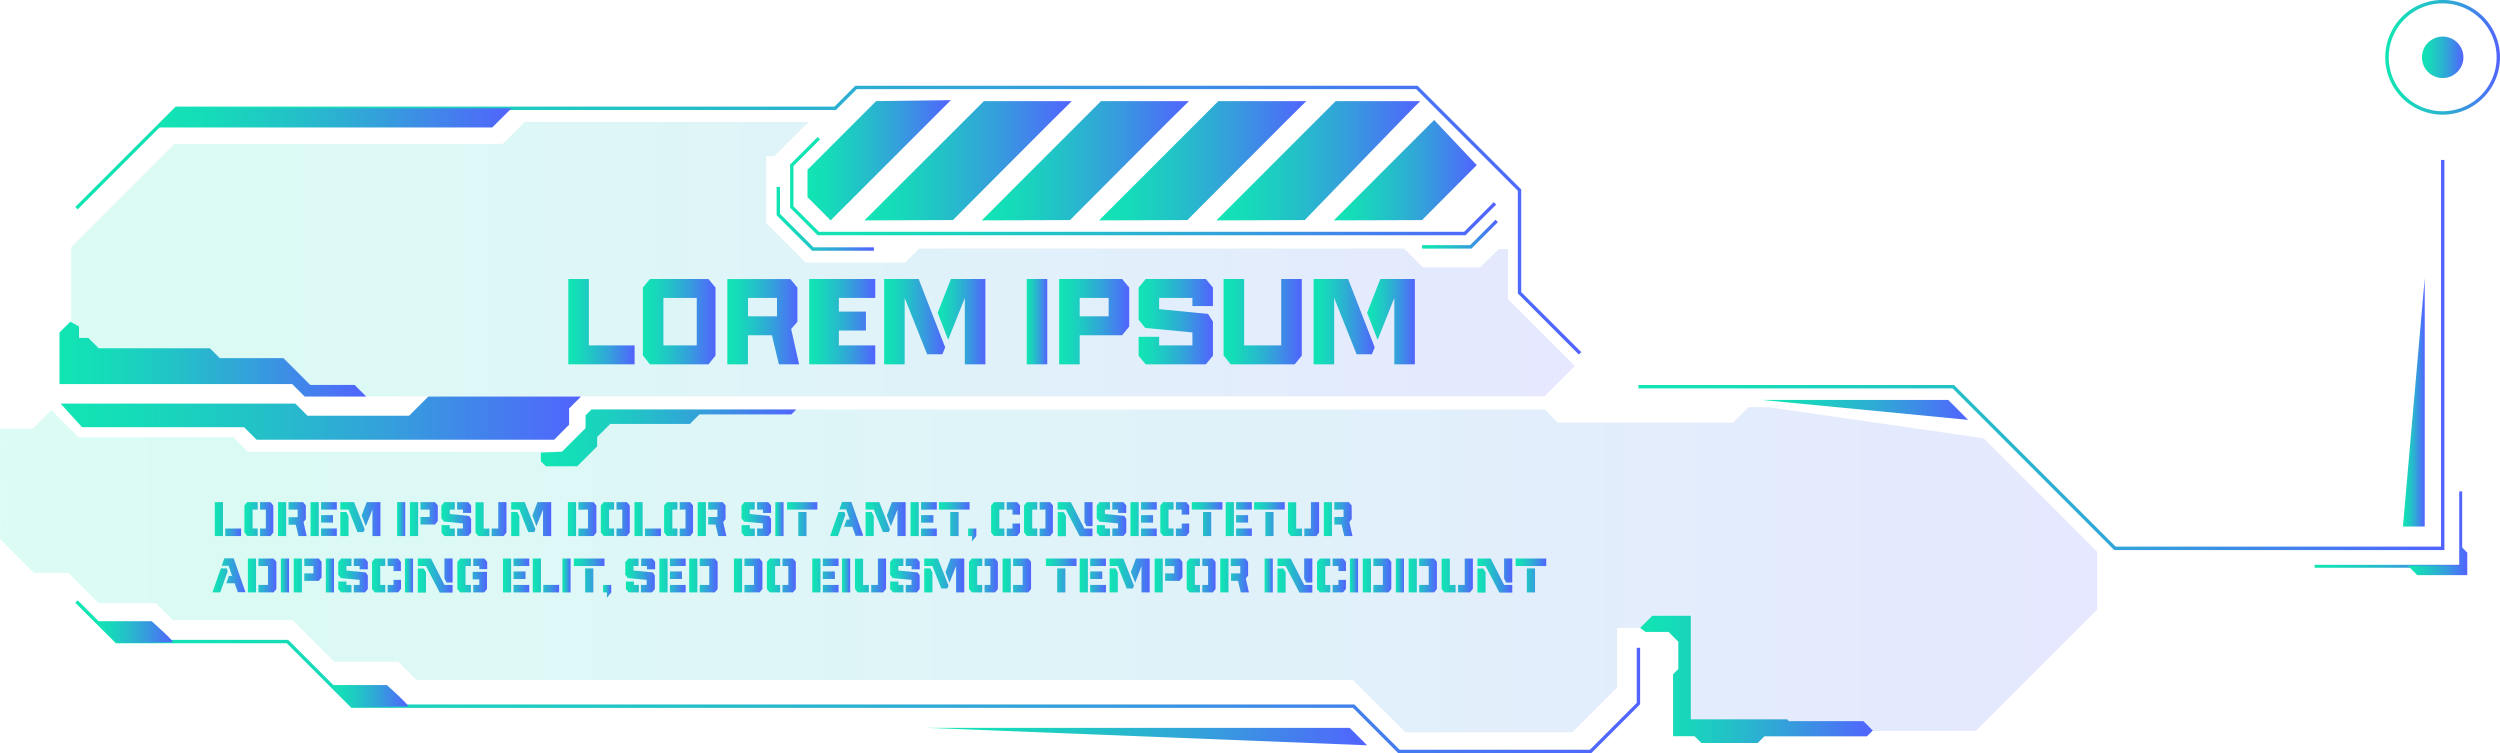 <svg xmlns="http://www.w3.org/2000/svg" xmlns:xlink="http://www.w3.org/1999/xlink" viewBox="0 0 495.51 149.28"><defs><style>.cls-1{fill:url(#New_Gradient_Swatch_5);}.cls-2{fill:url(#New_Gradient_Swatch_5-2);}.cls-3{fill:url(#New_Gradient_Swatch_5-3);}.cls-4{fill:url(#New_Gradient_Swatch_5-4);}.cls-5{fill:url(#New_Gradient_Swatch_5-5);}.cls-6{fill:url(#New_Gradient_Swatch_5-6);}.cls-7{fill:url(#New_Gradient_Swatch_5-7);}.cls-8{fill:url(#New_Gradient_Swatch_5-8);}.cls-9{fill:url(#New_Gradient_Swatch_5-9);}.cls-10{fill:url(#New_Gradient_Swatch_5-10);}.cls-11{fill:url(#New_Gradient_Swatch_5-11);}.cls-12{fill:url(#New_Gradient_Swatch_5-12);}.cls-13{fill:url(#New_Gradient_Swatch_5-13);}.cls-14{fill:url(#New_Gradient_Swatch_5-14);}.cls-15{fill:url(#New_Gradient_Swatch_5-15);}.cls-16{fill:url(#New_Gradient_Swatch_5-16);}.cls-17{fill:url(#New_Gradient_Swatch_5-17);}.cls-18{fill:url(#New_Gradient_Swatch_5-18);}.cls-19{fill:url(#New_Gradient_Swatch_5-19);}.cls-20{fill:url(#New_Gradient_Swatch_5-20);}.cls-21{opacity:0.15;}.cls-22{fill:url(#New_Gradient_Swatch_5-21);}.cls-23{fill:url(#New_Gradient_Swatch_5-22);}.cls-24{fill:url(#New_Gradient_Swatch_5-23);}.cls-25{fill:url(#New_Gradient_Swatch_5-24);}.cls-26{fill:url(#New_Gradient_Swatch_5-25);}.cls-27{fill:url(#New_Gradient_Swatch_5-26);}.cls-28{fill:url(#New_Gradient_Swatch_5-27);}.cls-29{fill:url(#New_Gradient_Swatch_5-28);}.cls-30{fill:url(#New_Gradient_Swatch_5-29);}.cls-31{fill:url(#New_Gradient_Swatch_5-30);}.cls-32{fill:url(#New_Gradient_Swatch_5-31);}.cls-33{fill:url(#New_Gradient_Swatch_5-32);}.cls-34{fill:url(#New_Gradient_Swatch_5-33);}.cls-35{fill:url(#New_Gradient_Swatch_5-34);}.cls-36{fill:url(#New_Gradient_Swatch_5-35);}.cls-37{fill:url(#New_Gradient_Swatch_5-36);}.cls-38{fill:url(#New_Gradient_Swatch_5-37);}.cls-39{fill:url(#New_Gradient_Swatch_5-38);}.cls-40{fill:url(#New_Gradient_Swatch_5-39);}.cls-41{fill:url(#New_Gradient_Swatch_5-40);}.cls-42{fill:url(#New_Gradient_Swatch_5-41);}.cls-43{fill:url(#New_Gradient_Swatch_5-42);}.cls-44{fill:url(#New_Gradient_Swatch_5-43);}.cls-45{fill:url(#New_Gradient_Swatch_5-44);}.cls-46{fill:url(#New_Gradient_Swatch_5-45);}.cls-47{fill:url(#New_Gradient_Swatch_5-46);}.cls-48{fill:url(#New_Gradient_Swatch_5-47);}.cls-49{fill:url(#New_Gradient_Swatch_5-48);}.cls-50{fill:url(#New_Gradient_Swatch_5-49);}.cls-51{fill:url(#New_Gradient_Swatch_5-50);}.cls-52{fill:url(#New_Gradient_Swatch_5-51);}.cls-53{fill:url(#New_Gradient_Swatch_5-52);}.cls-54{fill:url(#New_Gradient_Swatch_5-53);}.cls-55{fill:url(#New_Gradient_Swatch_5-54);}.cls-56{fill:url(#New_Gradient_Swatch_5-55);}.cls-57{fill:url(#New_Gradient_Swatch_5-56);}.cls-58{fill:url(#New_Gradient_Swatch_5-57);}.cls-59{fill:url(#New_Gradient_Swatch_5-58);}.cls-60{fill:url(#New_Gradient_Swatch_5-59);}.cls-61{fill:url(#New_Gradient_Swatch_5-60);}.cls-62{fill:url(#New_Gradient_Swatch_5-61);}.cls-63{fill:url(#New_Gradient_Swatch_5-62);}.cls-64{fill:url(#New_Gradient_Swatch_5-63);}.cls-65{fill:url(#New_Gradient_Swatch_5-64);}.cls-66{fill:url(#New_Gradient_Swatch_5-65);}.cls-67{fill:url(#New_Gradient_Swatch_5-66);}.cls-68{fill:url(#New_Gradient_Swatch_5-67);}.cls-69{fill:url(#New_Gradient_Swatch_5-68);}.cls-70{fill:url(#New_Gradient_Swatch_5-69);}.cls-71{fill:url(#New_Gradient_Swatch_5-70);}.cls-72{fill:url(#New_Gradient_Swatch_5-71);}.cls-73{fill:url(#New_Gradient_Swatch_5-72);}.cls-74{fill:url(#New_Gradient_Swatch_5-73);}.cls-75{fill:url(#New_Gradient_Swatch_5-74);}.cls-76{fill:url(#New_Gradient_Swatch_5-75);}.cls-77{fill:url(#New_Gradient_Swatch_5-76);}.cls-78{fill:url(#New_Gradient_Swatch_5-77);}.cls-79{fill:url(#New_Gradient_Swatch_5-78);}.cls-80{fill:url(#New_Gradient_Swatch_5-79);}.cls-81{fill:url(#New_Gradient_Swatch_5-80);}.cls-82{fill:url(#New_Gradient_Swatch_5-81);}.cls-83{fill:url(#New_Gradient_Swatch_5-82);}.cls-84{fill:url(#New_Gradient_Swatch_5-83);}.cls-85{fill:url(#New_Gradient_Swatch_5-84);}.cls-86{fill:url(#New_Gradient_Swatch_5-85);}.cls-87{fill:url(#New_Gradient_Swatch_5-86);}.cls-88{fill:url(#New_Gradient_Swatch_5-87);}.cls-89{fill:url(#New_Gradient_Swatch_5-88);}.cls-90{fill:url(#New_Gradient_Swatch_5-89);}.cls-91{fill:url(#New_Gradient_Swatch_5-90);}.cls-92{fill:url(#New_Gradient_Swatch_5-91);}.cls-93{fill:url(#New_Gradient_Swatch_5-92);}.cls-94{fill:url(#New_Gradient_Swatch_5-93);}.cls-95{fill:url(#New_Gradient_Swatch_5-94);}.cls-96{fill:url(#New_Gradient_Swatch_5-95);}.cls-97{fill:url(#New_Gradient_Swatch_5-96);}.cls-98{fill:url(#New_Gradient_Swatch_5-97);}.cls-99{fill:url(#New_Gradient_Swatch_5-98);}.cls-100{fill:url(#New_Gradient_Swatch_5-99);}.cls-101{fill:url(#New_Gradient_Swatch_5-100);}.cls-102{fill:url(#New_Gradient_Swatch_5-101);}.cls-103{fill:url(#New_Gradient_Swatch_5-102);}.cls-104{fill:url(#New_Gradient_Swatch_5-103);}.cls-105{fill:url(#New_Gradient_Swatch_5-104);}.cls-106{fill:url(#New_Gradient_Swatch_5-105);}.cls-107{fill:url(#New_Gradient_Swatch_5-106);}.cls-108{fill:url(#New_Gradient_Swatch_5-107);}.cls-109{fill:url(#New_Gradient_Swatch_5-108);}.cls-110{fill:url(#New_Gradient_Swatch_5-109);}.cls-111{fill:url(#New_Gradient_Swatch_5-110);}.cls-112{fill:url(#New_Gradient_Swatch_5-111);}.cls-113{fill:url(#New_Gradient_Swatch_5-112);}.cls-114{fill:url(#New_Gradient_Swatch_5-113);}.cls-115{fill:url(#New_Gradient_Swatch_5-114);}.cls-116{fill:url(#New_Gradient_Swatch_5-115);}.cls-117{fill:url(#New_Gradient_Swatch_5-116);}.cls-118{fill:url(#New_Gradient_Swatch_5-117);}</style><linearGradient id="New_Gradient_Swatch_5" x1="14.92" y1="43.63" x2="313.41" y2="43.63" gradientUnits="userSpaceOnUse"><stop offset="0" stop-color="#11e5b3"/><stop offset="0.14" stop-color="#15dcb8"/><stop offset="0.36" stop-color="#21c4c6"/><stop offset="0.64" stop-color="#359edc"/><stop offset="0.97" stop-color="#4f68fb"/><stop offset="1" stop-color="#5263fe"/></linearGradient><linearGradient id="New_Gradient_Swatch_5-2" x1="14.92" y1="134.13" x2="325.08" y2="134.13" xlink:href="#New_Gradient_Swatch_5"/><linearGradient id="New_Gradient_Swatch_5-3" x1="324.75" y1="70.36" x2="484.49" y2="70.36" xlink:href="#New_Gradient_Swatch_5"/><linearGradient id="New_Gradient_Swatch_5-4" x1="31.15" y1="23.37" x2="101.37" y2="23.37" xlink:href="#New_Gradient_Swatch_5"/><linearGradient id="New_Gradient_Swatch_5-5" x1="19.05" y1="125.27" x2="34.26" y2="125.27" xlink:href="#New_Gradient_Swatch_5"/><linearGradient id="New_Gradient_Swatch_5-6" x1="65.68" y1="137.93" x2="80.89" y2="137.93" xlink:href="#New_Gradient_Swatch_5"/><linearGradient id="New_Gradient_Swatch_5-7" x1="156.6" y1="36.89" x2="296.55" y2="36.89" xlink:href="#New_Gradient_Swatch_5"/><linearGradient id="New_Gradient_Swatch_5-8" x1="160.05" y1="31.76" x2="188.47" y2="31.76" xlink:href="#New_Gradient_Swatch_5"/><linearGradient id="New_Gradient_Swatch_5-9" x1="171.33" y1="31.86" x2="212.39" y2="31.86" xlink:href="#New_Gradient_Swatch_5"/><linearGradient id="New_Gradient_Swatch_5-10" x1="194.59" y1="31.86" x2="235.65" y2="31.86" xlink:href="#New_Gradient_Swatch_5"/><linearGradient id="New_Gradient_Swatch_5-11" x1="217.84" y1="31.86" x2="258.91" y2="31.86" xlink:href="#New_Gradient_Swatch_5"/><linearGradient id="New_Gradient_Swatch_5-12" x1="241.1" y1="31.86" x2="281.49" y2="31.86" xlink:href="#New_Gradient_Swatch_5"/><linearGradient id="New_Gradient_Swatch_5-13" x1="264.36" y1="33.73" x2="292.7" y2="33.73" xlink:href="#New_Gradient_Swatch_5"/><linearGradient id="New_Gradient_Swatch_5-14" x1="183.88" y1="146" x2="270.97" y2="146" xlink:href="#New_Gradient_Swatch_5"/><linearGradient id="New_Gradient_Swatch_5-15" x1="349.19" y1="81.24" x2="390.09" y2="81.24" xlink:href="#New_Gradient_Swatch_5"/><linearGradient id="New_Gradient_Swatch_5-16" x1="476.27" y1="79.76" x2="480.59" y2="79.76" xlink:href="#New_Gradient_Swatch_5"/><linearGradient id="New_Gradient_Swatch_5-17" x1="480.04" y1="11.36" x2="488.26" y2="11.36" xlink:href="#New_Gradient_Swatch_5"/><linearGradient id="New_Gradient_Swatch_5-18" x1="472.79" y1="11.36" x2="495.51" y2="11.36" xlink:href="#New_Gradient_Swatch_5"/><linearGradient id="New_Gradient_Swatch_5-19" x1="153.93" y1="43.37" x2="173.21" y2="43.37" xlink:href="#New_Gradient_Swatch_5"/><linearGradient id="New_Gradient_Swatch_5-20" x1="281.87" y1="46.41" x2="296.89" y2="46.41" xlink:href="#New_Gradient_Swatch_5"/><linearGradient id="New_Gradient_Swatch_5-21" x1="14.12" y1="51.36" x2="312.14" y2="51.36" xlink:href="#New_Gradient_Swatch_5"/><linearGradient id="New_Gradient_Swatch_5-22" x1="11.8" y1="71.18" x2="72.59" y2="71.18" xlink:href="#New_Gradient_Swatch_5"/><linearGradient id="New_Gradient_Swatch_5-23" x1="12.01" y1="82.88" x2="115.16" y2="82.88" xlink:href="#New_Gradient_Swatch_5"/><linearGradient id="New_Gradient_Swatch_5-24" x1="0" y1="112.91" x2="415.67" y2="112.91" xlink:href="#New_Gradient_Swatch_5"/><linearGradient id="New_Gradient_Swatch_5-25" x1="325.08" y1="134.66" x2="371.19" y2="134.66" xlink:href="#New_Gradient_Swatch_5"/><linearGradient id="New_Gradient_Swatch_5-26" x1="107.2" y1="86.79" x2="157.82" y2="86.79" xlink:href="#New_Gradient_Swatch_5"/><linearGradient id="New_Gradient_Swatch_5-27" x1="458.77" y1="104.97" x2="488.01" y2="104.97" xlink:href="#New_Gradient_Swatch_5"/><linearGradient id="New_Gradient_Swatch_5-28" x1="477.23" y1="111.11" x2="489.02" y2="111.11" xlink:href="#New_Gradient_Swatch_5"/><linearGradient id="New_Gradient_Swatch_5-29" x1="112.64" y1="63.75" x2="125.78" y2="63.75" xlink:href="#New_Gradient_Swatch_5"/><linearGradient id="New_Gradient_Swatch_5-30" x1="127.42" y1="63.75" x2="141.82" y2="63.75" xlink:href="#New_Gradient_Swatch_5"/><linearGradient id="New_Gradient_Swatch_5-31" x1="144.16" y1="63.75" x2="158.45" y2="63.75" xlink:href="#New_Gradient_Swatch_5"/><linearGradient id="New_Gradient_Swatch_5-32" x1="160.39" y1="63.75" x2="173.48" y2="63.75" xlink:href="#New_Gradient_Swatch_5"/><linearGradient id="New_Gradient_Swatch_5-33" x1="175.24" y1="63.75" x2="187.35" y2="63.75" xlink:href="#New_Gradient_Swatch_5"/><linearGradient id="New_Gradient_Swatch_5-34" x1="185.85" y1="63.75" x2="195.31" y2="63.75" xlink:href="#New_Gradient_Swatch_5"/><linearGradient id="New_Gradient_Swatch_5-35" x1="203.5" y1="63.75" x2="207.58" y2="63.75" xlink:href="#New_Gradient_Swatch_5"/><linearGradient id="New_Gradient_Swatch_5-36" x1="209.92" y1="63.75" x2="223.81" y2="63.75" xlink:href="#New_Gradient_Swatch_5"/><linearGradient id="New_Gradient_Swatch_5-37" x1="225.68" y1="63.75" x2="240.41" y2="63.75" xlink:href="#New_Gradient_Swatch_5"/><linearGradient id="New_Gradient_Swatch_5-38" x1="242.52" y1="63.75" x2="258.02" y2="63.75" xlink:href="#New_Gradient_Swatch_5"/><linearGradient id="New_Gradient_Swatch_5-39" x1="270.97" y1="63.75" x2="280.43" y2="63.75" xlink:href="#New_Gradient_Swatch_5"/><linearGradient id="New_Gradient_Swatch_5-40" x1="260.36" y1="63.75" x2="272.47" y2="63.75" xlink:href="#New_Gradient_Swatch_5"/><linearGradient id="New_Gradient_Swatch_5-41" x1="42.57" y1="102.89" x2="47.79" y2="102.89" xlink:href="#New_Gradient_Swatch_5"/><linearGradient id="New_Gradient_Swatch_5-42" x1="48.44" y1="102.89" x2="54.17" y2="102.89" xlink:href="#New_Gradient_Swatch_5"/><linearGradient id="New_Gradient_Swatch_5-43" x1="55.1" y1="102.89" x2="60.78" y2="102.89" xlink:href="#New_Gradient_Swatch_5"/><linearGradient id="New_Gradient_Swatch_5-44" x1="61.56" y1="102.89" x2="66.76" y2="102.89" xlink:href="#New_Gradient_Swatch_5"/><linearGradient id="New_Gradient_Swatch_5-45" x1="67.46" y1="102.89" x2="75.44" y2="102.89" xlink:href="#New_Gradient_Swatch_5"/><linearGradient id="New_Gradient_Swatch_5-46" x1="78.7" y1="102.89" x2="80.32" y2="102.89" xlink:href="#New_Gradient_Swatch_5"/><linearGradient id="New_Gradient_Swatch_5-47" x1="81.25" y1="102.89" x2="86.77" y2="102.89" xlink:href="#New_Gradient_Swatch_5"/><linearGradient id="New_Gradient_Swatch_5-48" x1="87.52" y1="102.89" x2="93.38" y2="102.89" xlink:href="#New_Gradient_Swatch_5"/><linearGradient id="New_Gradient_Swatch_5-49" x1="94.22" y1="102.89" x2="100.38" y2="102.89" xlink:href="#New_Gradient_Swatch_5"/><linearGradient id="New_Gradient_Swatch_5-50" x1="101.32" y1="102.89" x2="109.29" y2="102.89" xlink:href="#New_Gradient_Swatch_5"/><linearGradient id="New_Gradient_Swatch_5-51" x1="112.56" y1="102.89" x2="118.16" y2="102.89" xlink:href="#New_Gradient_Swatch_5"/><linearGradient id="New_Gradient_Swatch_5-52" x1="119.09" y1="102.89" x2="124.82" y2="102.89" xlink:href="#New_Gradient_Swatch_5"/><linearGradient id="New_Gradient_Swatch_5-53" x1="125.75" y1="102.89" x2="130.98" y2="102.89" xlink:href="#New_Gradient_Swatch_5"/><linearGradient id="New_Gradient_Swatch_5-54" x1="131.63" y1="102.89" x2="137.36" y2="102.89" xlink:href="#New_Gradient_Swatch_5"/><linearGradient id="New_Gradient_Swatch_5-55" x1="138.29" y1="102.89" x2="143.97" y2="102.89" xlink:href="#New_Gradient_Swatch_5"/><linearGradient id="New_Gradient_Swatch_5-56" x1="146.98" y1="102.89" x2="152.83" y2="102.89" xlink:href="#New_Gradient_Swatch_5"/><linearGradient id="New_Gradient_Swatch_5-57" x1="153.67" y1="102.89" x2="155.3" y2="102.89" xlink:href="#New_Gradient_Swatch_5"/><linearGradient id="New_Gradient_Swatch_5-58" x1="155.95" y1="102.89" x2="162.02" y2="102.89" xlink:href="#New_Gradient_Swatch_5"/><linearGradient id="New_Gradient_Swatch_5-59" x1="164.53" y1="102.89" x2="171.1" y2="102.89" xlink:href="#New_Gradient_Swatch_5"/><linearGradient id="New_Gradient_Swatch_5-60" x1="171.56" y1="102.89" x2="179.54" y2="102.89" xlink:href="#New_Gradient_Swatch_5"/><linearGradient id="New_Gradient_Swatch_5-61" x1="180.48" y1="102.89" x2="185.68" y2="102.89" xlink:href="#New_Gradient_Swatch_5"/><linearGradient id="New_Gradient_Swatch_5-62" x1="186.1" y1="102.89" x2="192.17" y2="102.89" xlink:href="#New_Gradient_Swatch_5"/><linearGradient id="New_Gradient_Swatch_5-63" x1="191.85" y1="106.04" x2="193.47" y2="106.04" xlink:href="#New_Gradient_Swatch_5"/><linearGradient id="New_Gradient_Swatch_5-64" x1="196.45" y1="102.89" x2="202.18" y2="102.89" xlink:href="#New_Gradient_Swatch_5"/><linearGradient id="New_Gradient_Swatch_5-65" x1="202.97" y1="102.89" x2="208.69" y2="102.89" xlink:href="#New_Gradient_Swatch_5"/><linearGradient id="New_Gradient_Swatch_5-66" x1="209.63" y1="102.9" x2="216.53" y2="102.9" xlink:href="#New_Gradient_Swatch_5"/><linearGradient id="New_Gradient_Swatch_5-67" x1="217.38" y1="102.89" x2="223.23" y2="102.89" xlink:href="#New_Gradient_Swatch_5"/><linearGradient id="New_Gradient_Swatch_5-68" x1="224.07" y1="102.89" x2="229.28" y2="102.89" xlink:href="#New_Gradient_Swatch_5"/><linearGradient id="New_Gradient_Swatch_5-69" x1="229.98" y1="102.89" x2="235.7" y2="102.89" xlink:href="#New_Gradient_Swatch_5"/><linearGradient id="New_Gradient_Swatch_5-70" x1="236.22" y1="102.89" x2="242.29" y2="102.89" xlink:href="#New_Gradient_Swatch_5"/><linearGradient id="New_Gradient_Swatch_5-71" x1="242.94" y1="102.89" x2="248.15" y2="102.89" xlink:href="#New_Gradient_Swatch_5"/><linearGradient id="New_Gradient_Swatch_5-72" x1="248.57" y1="102.89" x2="254.64" y2="102.89" xlink:href="#New_Gradient_Swatch_5"/><linearGradient id="New_Gradient_Swatch_5-73" x1="255.29" y1="102.89" x2="261.45" y2="102.89" xlink:href="#New_Gradient_Swatch_5"/><linearGradient id="New_Gradient_Swatch_5-74" x1="262.39" y1="102.89" x2="268.07" y2="102.89" xlink:href="#New_Gradient_Swatch_5"/><linearGradient id="New_Gradient_Swatch_5-75" x1="42.1" y1="114.06" x2="48.66" y2="114.06" xlink:href="#New_Gradient_Swatch_5"/><linearGradient id="New_Gradient_Swatch_5-76" x1="49.13" y1="114.06" x2="54.74" y2="114.06" xlink:href="#New_Gradient_Swatch_5"/><linearGradient id="New_Gradient_Swatch_5-77" x1="55.67" y1="114.06" x2="57.29" y2="114.06" xlink:href="#New_Gradient_Swatch_5"/><linearGradient id="New_Gradient_Swatch_5-78" x1="58.22" y1="114.06" x2="63.74" y2="114.06" xlink:href="#New_Gradient_Swatch_5"/><linearGradient id="New_Gradient_Swatch_5-79" x1="64.58" y1="114.06" x2="66.2" y2="114.06" xlink:href="#New_Gradient_Swatch_5"/><linearGradient id="New_Gradient_Swatch_5-80" x1="67.04" y1="114.06" x2="72.9" y2="114.06" xlink:href="#New_Gradient_Swatch_5"/><linearGradient id="New_Gradient_Swatch_5-81" x1="73.74" y1="114.06" x2="79.46" y2="114.06" xlink:href="#New_Gradient_Swatch_5"/><linearGradient id="New_Gradient_Swatch_5-82" x1="80.26" y1="114.06" x2="81.87" y2="114.06" xlink:href="#New_Gradient_Swatch_5"/><linearGradient id="New_Gradient_Swatch_5-83" x1="82.81" y1="114.08" x2="89.71" y2="114.08" xlink:href="#New_Gradient_Swatch_5"/><linearGradient id="New_Gradient_Swatch_5-84" x1="90.65" y1="114.06" x2="96.52" y2="114.06" xlink:href="#New_Gradient_Swatch_5"/><linearGradient id="New_Gradient_Swatch_5-85" x1="99.69" y1="114.06" x2="104.9" y2="114.06" xlink:href="#New_Gradient_Swatch_5"/><linearGradient id="New_Gradient_Swatch_5-86" x1="105.6" y1="114.06" x2="110.82" y2="114.06" xlink:href="#New_Gradient_Swatch_5"/><linearGradient id="New_Gradient_Swatch_5-87" x1="111.47" y1="114.06" x2="113.09" y2="114.06" xlink:href="#New_Gradient_Swatch_5"/><linearGradient id="New_Gradient_Swatch_5-88" x1="113.75" y1="114.06" x2="119.81" y2="114.06" xlink:href="#New_Gradient_Swatch_5"/><linearGradient id="New_Gradient_Swatch_5-89" x1="119.49" y1="117.22" x2="121.11" y2="117.22" xlink:href="#New_Gradient_Swatch_5"/><linearGradient id="New_Gradient_Swatch_5-90" x1="124" y1="114.06" x2="129.85" y2="114.06" xlink:href="#New_Gradient_Swatch_5"/><linearGradient id="New_Gradient_Swatch_5-91" x1="130.69" y1="114.06" x2="135.9" y2="114.06" xlink:href="#New_Gradient_Swatch_5"/><linearGradient id="New_Gradient_Swatch_5-92" x1="136.6" y1="114.06" x2="142.2" y2="114.06" xlink:href="#New_Gradient_Swatch_5"/><linearGradient id="New_Gradient_Swatch_5-93" x1="145.47" y1="114.06" x2="151.07" y2="114.06" xlink:href="#New_Gradient_Swatch_5"/><linearGradient id="New_Gradient_Swatch_5-94" x1="152" y1="114.06" x2="157.73" y2="114.06" xlink:href="#New_Gradient_Swatch_5"/><linearGradient id="New_Gradient_Swatch_5-95" x1="160.99" y1="114.06" x2="166.19" y2="114.06" xlink:href="#New_Gradient_Swatch_5"/><linearGradient id="New_Gradient_Swatch_5-96" x1="166.89" y1="114.06" x2="168.51" y2="114.06" xlink:href="#New_Gradient_Swatch_5"/><linearGradient id="New_Gradient_Swatch_5-97" x1="169.45" y1="114.06" x2="175.61" y2="114.06" xlink:href="#New_Gradient_Swatch_5"/><linearGradient id="New_Gradient_Swatch_5-98" x1="176.45" y1="114.06" x2="182.3" y2="114.06" xlink:href="#New_Gradient_Swatch_5"/><linearGradient id="New_Gradient_Swatch_5-99" x1="183.15" y1="114.06" x2="191.12" y2="114.06" xlink:href="#New_Gradient_Swatch_5"/><linearGradient id="New_Gradient_Swatch_5-100" x1="192.06" y1="114.06" x2="197.78" y2="114.06" xlink:href="#New_Gradient_Swatch_5"/><linearGradient id="New_Gradient_Swatch_5-101" x1="198.72" y1="114.06" x2="204.32" y2="114.06" xlink:href="#New_Gradient_Swatch_5"/><linearGradient id="New_Gradient_Swatch_5-102" x1="207.3" y1="114.06" x2="213.37" y2="114.06" xlink:href="#New_Gradient_Swatch_5"/><linearGradient id="New_Gradient_Swatch_5-103" x1="214.03" y1="114.06" x2="219.23" y2="114.06" xlink:href="#New_Gradient_Swatch_5"/><linearGradient id="New_Gradient_Swatch_5-104" x1="219.93" y1="114.06" x2="227.91" y2="114.06" xlink:href="#New_Gradient_Swatch_5"/><linearGradient id="New_Gradient_Swatch_5-105" x1="228.85" y1="114.06" x2="234.36" y2="114.06" xlink:href="#New_Gradient_Swatch_5"/><linearGradient id="New_Gradient_Swatch_5-106" x1="235.21" y1="114.06" x2="240.93" y2="114.06" xlink:href="#New_Gradient_Swatch_5"/><linearGradient id="New_Gradient_Swatch_5-107" x1="241.87" y1="114.06" x2="247.54" y2="114.06" xlink:href="#New_Gradient_Swatch_5"/><linearGradient id="New_Gradient_Swatch_5-108" x1="250.65" y1="114.06" x2="252.27" y2="114.06" xlink:href="#New_Gradient_Swatch_5"/><linearGradient id="New_Gradient_Swatch_5-109" x1="253.2" y1="114.08" x2="260.11" y2="114.08" xlink:href="#New_Gradient_Swatch_5"/><linearGradient id="New_Gradient_Swatch_5-110" x1="261.04" y1="114.06" x2="266.77" y2="114.06" xlink:href="#New_Gradient_Swatch_5"/><linearGradient id="New_Gradient_Swatch_5-111" x1="267.56" y1="114.06" x2="269.18" y2="114.06" xlink:href="#New_Gradient_Swatch_5"/><linearGradient id="New_Gradient_Swatch_5-112" x1="270.11" y1="114.06" x2="275.72" y2="114.06" xlink:href="#New_Gradient_Swatch_5"/><linearGradient id="New_Gradient_Swatch_5-113" x1="276.65" y1="114.06" x2="278.27" y2="114.06" xlink:href="#New_Gradient_Swatch_5"/><linearGradient id="New_Gradient_Swatch_5-114" x1="279.2" y1="114.06" x2="284.8" y2="114.06" xlink:href="#New_Gradient_Swatch_5"/><linearGradient id="New_Gradient_Swatch_5-115" x1="285.74" y1="114.06" x2="291.9" y2="114.06" xlink:href="#New_Gradient_Swatch_5"/><linearGradient id="New_Gradient_Swatch_5-116" x1="292.83" y1="114.08" x2="299.74" y2="114.08" xlink:href="#New_Gradient_Swatch_5"/><linearGradient id="New_Gradient_Swatch_5-117" x1="300.4" y1="114.06" x2="306.47" y2="114.06" xlink:href="#New_Gradient_Swatch_5"/></defs><title>title_06_green_blue</title><g id="Layer_2" data-name="Layer 2"><g id="Layer_1-2" data-name="Layer 1"><polygon class="cls-1" points="312.93 70.27 300.84 58.17 300.84 37.82 280.68 17.66 169.82 17.66 165.68 21.8 35.09 21.8 15.4 41.5 14.92 41.02 34.81 21.13 165.4 21.13 169.54 16.99 280.96 16.99 301.51 37.54 301.51 57.89 313.41 69.79 312.93 70.27"/><polygon class="cls-2" points="315.4 149.28 277.13 149.28 268.16 140.3 69.64 140.3 56.84 127.5 22.96 127.5 14.92 119.46 15.4 118.99 23.24 126.83 57.12 126.83 69.92 139.63 268.44 139.63 277.41 148.6 315.12 148.6 324.41 139.31 324.41 128.4 325.08 128.4 325.08 139.59 315.4 149.28"/><polygon class="cls-3" points="484.49 109.02 419.05 109.02 387.01 76.98 324.75 76.98 324.75 76.31 387.29 76.31 419.33 108.34 483.82 108.34 483.82 31.7 484.49 31.7 484.49 109.02"/><polygon class="cls-4" points="31.15 25.27 97.56 25.27 101.37 21.47 34.95 21.47 31.15 25.27"/><path class="cls-5" d="M19.05,123.12h11s4.73,4.17,4.16,4.17-10.8.31-11.11,0Z"/><path class="cls-6" d="M65.68,135.78h11S81.4,140,80.84,140s-10.8.31-11.12,0Z"/><polygon class="cls-7" points="290.46 46.63 162.05 46.63 156.6 41.17 156.6 32.62 162.07 27.16 162.54 27.63 157.27 32.9 157.27 40.9 162.33 45.95 290.19 45.95 296.07 40.07 296.55 40.55 290.46 46.63"/><polygon class="cls-8" points="173.65 20.04 160.05 33.65 160.05 39.08 164.64 43.68 188.47 19.85 173.65 20.04"/><path class="cls-9" d="M171.33,43.68,195,20.05h17.43c-.11,0-23.56,23.57-23.56,23.57Z"/><path class="cls-10" d="M194.59,43.68l23.62-23.63h17.44c-.11,0-23.57,23.57-23.57,23.57Z"/><path class="cls-11" d="M217.84,43.68l23.63-23.63h17.44c-.11,0-23.57,23.57-23.57,23.57Z"/><path class="cls-12" d="M241.1,43.68l23.63-23.63h16.76c-.11,0-22.89,23.57-22.89,23.57Z"/><path class="cls-13" d="M284.25,23.78l-19.89,19.9,17.49-.06L292.7,32.73Z"/><polyline class="cls-14" points="183.88 144.27 267.52 144.27 270.97 147.72"/><polyline class="cls-15" points="349.19 79.27 386.15 79.27 390.09 83.22"/><polyline class="cls-16" points="476.27 104.36 480.59 104.36 480.59 55.16"/><circle class="cls-17" cx="484.15" cy="11.36" r="4.11"/><path class="cls-18" d="M484.15,22.73a11.37,11.37,0,1,1,11.36-11.37A11.38,11.38,0,0,1,484.15,22.73Zm0-22.06a10.69,10.69,0,1,0,10.69,10.69A10.71,10.71,0,0,0,484.15.67Z"/><polygon class="cls-19" points="173.21 49.69 160.95 49.69 153.93 42.67 153.93 37.05 154.6 37.05 154.6 42.39 161.23 49.02 173.21 49.02 173.21 49.69"/><polygon class="cls-20" points="291.65 49.27 281.87 49.27 281.87 48.59 291.38 48.59 296.41 43.56 296.89 44.03 291.65 49.27"/><g class="cls-21"><polygon class="cls-22" points="14.12 48.96 34.55 28.53 99.63 28.53 104 24.17 160.23 24.17 153.46 30.94 151.85 30.94 151.85 44.2 159.7 52.05 179.39 52.05 182.18 49.26 278.31 49.26 282.04 52.99 293.39 52.99 297.02 49.37 298.89 49.37 298.89 59.29 312.14 72.54 306.13 78.56 60.62 78.56 55.35 73.29 14.12 73.29 14.12 48.96"/></g><polygon class="cls-23" points="13.94 63.76 11.79 65.9 11.79 76.13 57.92 76.13 60.39 78.6 72.59 78.6 70.29 76.3 61.5 76.3 56.17 70.98 43.56 70.98 41.61 69.03 19.57 69.03 17.52 66.98 15.66 66.98 15.66 64.71 13.94 63.76"/><polygon class="cls-24" points="12.01 79.99 58.53 79.99 60.95 82.4 81.08 82.4 84.89 78.6 115.16 78.6 112.8 80.95 112.8 84.18 109.83 87.16 50.87 87.16 48.38 84.67 16.26 84.67 12.01 79.99"/><g class="cls-21"><polygon class="cls-25" points="0 84.97 6.49 84.97 10.18 81.28 15.57 86.67 46.23 86.67 49.08 89.53 111.4 89.53 116.07 84.86 116.07 82.33 117.24 81.16 306.17 81.16 308.79 83.78 343.47 83.78 346.56 80.69 350.4 80.69 393.16 86.87 415.67 109.37 415.67 120.84 391.63 144.88 332.73 144.88 332.73 124.46 320.52 124.46 320.52 136.27 311.65 145.14 278.53 145.14 268.19 134.81 82.6 134.81 78.98 131.19 66.26 131.19 57.98 122.91 34.26 122.91 30.89 119.54 19.53 119.54 13.54 113.55 6.74 113.55 0.03 106.85 0 84.97"/></g><polygon class="cls-26" points="325.08 124.46 327.49 122.05 335.12 122.05 335.12 142.57 354.21 142.57 354.57 142.93 369.34 142.93 371.19 144.79 370.04 145.94 349.72 145.94 348.39 147.26 337.22 147.26 335.87 145.92 331.61 145.92 331.61 133.63 332.65 132.59 332.65 127.19 330.71 125.25 326.14 125.25 325.08 124.46"/><polygon class="cls-27" points="111.4 89.53 116.07 84.86 116.07 82.33 117.24 81.16 157.82 81.16 156.86 82.13 138.64 82.13 136.75 84.02 120.95 84.02 118.36 86.61 118.36 88.47 114.4 92.42 108.21 92.42 107.2 91.42 107.2 89.71 111.4 89.53"/><polygon class="cls-28" points="488.01 112.53 458.77 112.53 458.77 111.95 487.43 111.95 487.43 97.4 488.01 97.4 488.01 112.53"/><polygon class="cls-29" points="487.72 108.23 489.02 109.53 489.02 114 479.12 114 477.23 112.1 487.6 112.1 487.72 108.23"/><polygon class="cls-30" points="116.72 55.3 112.64 55.3 112.64 72.21 115.84 72.21 116.72 72.21 125.78 72.21 125.78 68.46 116.72 68.46 116.72 55.3"/><path class="cls-31" d="M136.37,55.3h-7.55L127.42,57V70.45l1.4,1.76h11.6l1.4-1.73V57l-1.4-1.69Zm1.73,13.16h-6.61V59.05h6.61Z"/><path class="cls-32" d="M158.05,63.78V57l-1.4-1.69H144.16V72.21h4.08V66.45H153l1.38,5.76h4l-1.57-7ZM154,62.7h-5.74V59.05H154Z"/><polygon class="cls-33" points="165.64 55.3 160.39 55.3 160.39 72.21 165.64 72.21 166.27 72.21 173.48 72.21 173.48 68.46 166.27 68.46 166.27 65.51 171.63 65.51 171.63 61.76 166.27 61.76 166.27 59.05 173.48 59.05 173.48 55.3 166.27 55.3 165.64 55.3"/><polygon class="cls-34" points="175.24 55.3 175.24 58.17 175.24 59.05 175.24 72.21 179.31 72.21 179.31 59.05 183.76 70.22 186.78 70.22 187.34 68.84 182.08 55.3 175.24 55.3"/><polygon class="cls-35" points="185.85 62 187.93 67.36 191.23 59.05 191.23 72.21 195.31 72.21 195.31 55.3 188.47 55.3 185.85 62"/><rect class="cls-36" x="203.5" y="55.3" width="4.07" height="16.91"/><path class="cls-37" d="M214,55.3h-4.07V72.21H214V66.45h8.41l1.41-1.74V57L222.4,55.3Zm5.74,7.4H214V59.05h5.74Z"/><polygon class="cls-38" points="233.74 55.3 233.43 55.3 227.08 55.3 225.68 57.01 225.68 63.38 226.99 65 236.34 65.89 236.34 68.46 234.25 68.46 233.45 68.46 229.75 68.46 229.75 66.75 225.68 66.75 225.68 70.52 227.08 72.21 233.45 72.21 234.25 72.21 239 72.21 240.41 70.5 240.41 63.75 239.45 62.23 229.75 61.27 229.75 59.05 233.43 59.05 233.74 59.05 236.34 59.05 236.34 60.66 240.41 60.66 240.41 56.99 239 55.3 233.74 55.3"/><polygon class="cls-39" points="253.94 68.46 251.45 68.46 250.64 68.46 246.59 68.46 246.59 55.3 242.52 55.3 242.52 70.45 243.92 72.21 250.64 72.21 251.45 72.21 256.62 72.21 258.02 70.48 258.02 55.3 253.94 55.3 253.94 68.46"/><polygon class="cls-40" points="273.59 55.3 270.97 62 273.05 67.36 276.36 59.05 276.36 72.21 280.43 72.21 280.43 55.3 273.59 55.3"/><polygon class="cls-41" points="260.36 55.3 260.36 58.26 260.36 59.05 260.36 72.21 264.44 72.21 264.44 59.05 268.89 70.22 271.91 70.22 272.47 68.84 267.2 55.3 260.36 55.3"/><path class="cls-42" d="M42.57,106.25V99.53h1.62v6.72Zm2.08,0v-1.49h3.14v1.49Z"/><path class="cls-43" d="M49,99.53h2.07V101h-1v3.74h1v1.49H49l-.56-.7v-5.34ZM51.54,101V99.53h2.07l.56.67v5.36l-.56.69H51.54v-1.49h1.15V101Z"/><path class="cls-44" d="M55.1,106.25V99.53h1.62v6.72ZM57.19,101V99.53h2.88l.55.67v2.7l-.46.57.62,2.78H59.17L58.62,104H57.19v-1.49H59V101Z"/><path class="cls-45" d="M61.56,106.25V99.53h1.62v6.72ZM63.64,101V99.53h3.12V101Zm0,2.57V102.1H66v1.49Zm0,2.66v-1.49h3.12v1.49Z"/><path class="cls-46" d="M72.28,104.91l-.23.55h-1.2L69.08,101H67.46V99.53h2.72Zm-3.2-2.6v3.94H67.46v-4.77h1.2Zm2.6-.12,1-2.66h2.72v6.72H73.82V101l-1.31,3.3Z"/><path class="cls-47" d="M78.7,106.25V99.53h1.62v6.72Z"/><path class="cls-48" d="M81.25,106.25V99.53h1.63v6.72ZM83.34,101V99.53h2.88l.55.67v3.07l-.55.69H83.34v-1.49h1.82V101Z"/><path class="cls-49" d="M88.08,99.53h2.06V101h-1v.88l3.85.38.39.61v2.68l-.56.68H90.61v-1.49h1.15v-1L88,103.38l-.52-.64v-2.53Zm1.06,5.23h1v1.49H88.08l-.56-.67v-1.5h1.62ZM90.6,101V99.53h2.22l.56.67v1.46H91.76V101Z"/><path class="cls-50" d="M97,104.76v1.49h-2.2l-.56-.7v-6h1.62v5.23Zm2.84,1.49H97.45v-1.49h1.31V99.53h1.62v6Z"/><path class="cls-51" d="M106.13,104.91l-.23.55h-1.2L102.94,101h-1.62V99.53H104Zm-3.19-2.6v3.94h-1.62v-4.77h1.2Zm2.59-.12,1-2.66h2.72v6.72h-1.62V101l-1.31,3.3Z"/><path class="cls-52" d="M114.18,99.53v6.72h-1.62V99.53Zm.46,1.49V99.53h3l.56.67v5.36l-.56.69h-3v-1.49h1.9V101Z"/><path class="cls-53" d="M119.65,99.53h2.07V101h-1v3.74h1v1.49h-2.07l-.56-.7v-5.34Zm2.54,1.49V99.53h2.07l.56.67v5.36l-.56.69h-2.07v-1.49h1.15V101Z"/><path class="cls-54" d="M125.75,106.25V99.53h1.62v6.72Zm2.09,0v-1.49H131v1.49Z"/><path class="cls-55" d="M132.19,99.53h2.07V101h-1v3.74h1v1.49h-2.07l-.56-.7v-5.34Zm2.53,1.49V99.53h2.08l.56.67v5.36l-.56.69h-2.08v-1.49h1.15V101Z"/><path class="cls-56" d="M138.29,106.25V99.53h1.62v6.72Zm2.08-5.23V99.53h2.88l.56.67v2.7l-.47.57.63,2.78h-1.61l-.55-2.29h-1.44v-1.49h1.82V101Z"/><path class="cls-57" d="M147.54,99.53h2.05V101h-1v.88l3.85.38.38.61v2.68l-.55.68h-2.21v-1.49h1.14v-1l-3.71-.35-.52-.64v-2.53Zm1.06,5.23h1v1.49h-2.05l-.56-.67v-1.5h1.62Zm1.46-3.74V99.53h2.22l.55.67v1.46h-1.62V101Z"/><path class="cls-58" d="M153.67,106.25V99.53h1.63v6.72Z"/><path class="cls-59" d="M156,99.53H162V101H156Zm2.23,6.72v-4.77h1.62v4.77Z"/><path class="cls-60" d="M166.08,106.25h-1.55l1.67-4.77h1.16l.2.54Zm1.73-3.28h.61l-.7-2h-1.35l.52-1.49h1.85l2.36,6.72h-1.53l-.63-1.79h-1.65Z"/><path class="cls-61" d="M176.38,104.91l-.23.55H175L173.18,101h-1.62V99.53h2.72Zm-3.2-2.6v3.94h-1.62v-4.77h1.21Zm2.6-.12,1-2.66h2.72v6.72h-1.62V101l-1.31,3.3Z"/><path class="cls-62" d="M180.48,106.25V99.53h1.62v6.72Zm2.08-5.23V99.53h3.12V101Zm0,2.57V102.1H185v1.49Zm0,2.66v-1.49h3.12v1.49Z"/><path class="cls-63" d="M186.1,99.53h6.07V101H186.1Zm2.24,6.72v-4.77H190v4.77Z"/><path class="cls-64" d="M192.65,107.33h0v-1.08h-.76v-1.49h1.62v1.49Z"/><path class="cls-65" d="M197,99.53h2.07V101h-1v3.74h1v1.49H197l-.56-.7v-5.34Zm2.53,1.49V99.53h2.08l.56.67V102h-1.49v-1Zm0,5.23v-1.49h1.15v-1h1.49v1.79l-.56.69Z"/><path class="cls-66" d="M203.53,99.53h2.06V101h-1v3.74h1v1.49h-2.06l-.56-.7v-5.34Zm2.53,1.49V99.53h2.08l.55.67v5.36l-.55.69h-2.08v-1.49h1.15V101Z"/><path class="cls-67" d="M214,106.28,211.25,101h-1.62V99.53h2.62l2.67,5.23h1.61v1.52Zm-2.73-4v4h-1.62v-4.77h1.19Zm3.67,1.24v-4h1.61v4.76h-1.21Z"/><path class="cls-68" d="M217.94,99.53H220V101h-1v.88l3.85.38.38.61v2.68l-.56.68h-2.2v-1.49h1.14v-1l-3.71-.35-.52-.64v-2.53Zm1.06,5.23h1v1.49h-2.05l-.56-.67v-1.5H219Zm1.46-3.74V99.53h2.21l.56.67v1.46h-1.62V101Z"/><path class="cls-69" d="M224.07,106.25V99.53h1.62v6.72Zm2.09-5.23V99.53h3.12V101Zm0,2.57V102.1h2.38v1.49Zm0,2.66v-1.49h3.12v1.49Z"/><path class="cls-70" d="M230.53,99.53h2.07V101h-1v3.74h1v1.49h-2.07l-.55-.7v-5.34Zm2.54,1.49V99.53h2.07l.56.67V102h-1.48v-1Zm0,5.23v-1.49h1.15v-1h1.48v1.79l-.56.69Z"/><path class="cls-71" d="M236.22,99.53h6.07V101h-6.07Zm2.23,6.72v-4.77h1.62v4.77Z"/><path class="cls-72" d="M242.94,106.25V99.53h1.62v6.72ZM245,101V99.53h3.12V101Zm0,2.57V102.1h2.38v1.49Zm0,2.66v-1.49h3.12v1.49Z"/><path class="cls-73" d="M248.57,99.53h6.07V101h-6.07Zm2.23,6.72v-4.77h1.62v4.77Z"/><path class="cls-74" d="M258.06,104.76v1.49h-2.21l-.56-.7v-6h1.62v5.23Zm2.84,1.49h-2.38v-1.49h1.31V99.53h1.62v6Z"/><path class="cls-75" d="M262.39,106.25V99.53H264v6.72Zm2.08-5.23V99.53h2.88l.56.67v2.7l-.47.57.63,2.78h-1.62l-.54-2.29h-1.44v-1.49h1.82V101Z"/><path class="cls-76" d="M43.65,117.42H42.1l1.67-4.76h1.15l.21.54Zm1.73-3.27H46l-.69-2H43.94l.52-1.49h1.85l2.35,6.72H47.14l-.63-1.78H44.86Z"/><path class="cls-77" d="M50.75,110.7v6.72H49.13V110.7Zm.47,1.49V110.7h3l.56.67v5.37l-.56.68h-3v-1.49h1.9v-3.74Z"/><path class="cls-78" d="M55.67,117.42V110.7h1.62v6.72Z"/><path class="cls-79" d="M58.22,117.42V110.7h1.62v6.72Zm2.09-5.23V110.7h2.87l.56.67v3.08l-.56.68H60.31v-1.48h1.81v-1.46Z"/><path class="cls-80" d="M64.58,117.42V110.7H66.2v6.72Z"/><path class="cls-81" d="M67.6,110.7h2.06v1.49h-1v.89l3.85.38.39.6v2.68l-.56.68H70.13v-1.49h1.15v-1l-3.72-.35-.52-.64v-2.54Zm1.06,5.23h1v1.49H67.6l-.56-.67v-1.49h1.62Zm1.46-3.74V110.7h2.22l.56.67v1.47H71.28v-.65Z"/><path class="cls-82" d="M74.29,110.7h2.07v1.49h-1v3.74h1v1.49H74.29l-.55-.69v-5.35Zm2.54,1.49V110.7H78.9l.56.67v1.82H78v-1Zm0,5.23v-1.49H78v-1h1.48v1.79l-.56.68Z"/><path class="cls-83" d="M80.26,117.42V110.7h1.61v6.72Z"/><path class="cls-84" d="M87.16,117.45l-2.73-5.26H82.81V110.7h2.62l2.66,5.23h1.62v1.52Zm-2.73-4v4H82.81v-4.76H84Zm3.66,1.24v-4h1.62v4.77H88.5Z"/><path class="cls-85" d="M92.27,115.93h1.07v1.49H91.21l-.56-.69v-5.35l.56-.68h2.13v1.49H92.27Zm4.25.81-.56.68H93.8v-1.49H95v-1.1H93.69v-1.49h2.83Zm-2.72-4.55V110.7H96l.56.67v1.44H95v-.62Z"/><path class="cls-86" d="M99.69,117.42V110.7h1.62v6.72Zm2.09-5.23V110.7h3.12v1.49Zm0,2.57v-1.49h2.38v1.49Zm0,2.66v-1.49h3.12v1.49Z"/><path class="cls-87" d="M105.6,117.42V110.7h1.62v6.72Zm2.08,0v-1.49h3.14v1.49Z"/><path class="cls-88" d="M111.47,117.42V110.7h1.62v6.72Z"/><path class="cls-89" d="M113.75,110.7h6.06v1.49h-6.06Zm2.23,6.72v-4.76h1.62v4.76Z"/><path class="cls-90" d="M120.29,118.5h0v-1.08h-.76v-1.49h1.62v1.49Z"/><path class="cls-91" d="M124.56,110.7h2v1.49h-1v.89l3.85.38.38.6v2.68l-.55.68h-2.21v-1.49h1.14v-1l-3.71-.35-.52-.64v-2.54Zm1.06,5.23h1v1.49h-2l-.56-.67v-1.49h1.62Zm1.46-3.74V110.7h2.22l.55.67v1.47h-1.62v-.65Z"/><path class="cls-92" d="M130.69,117.42V110.7h1.63v6.72Zm2.09-5.23V110.7h3.12v1.49Zm0,2.57v-1.49h2.38v1.49Zm0,2.66v-1.49h3.12v1.49Z"/><path class="cls-93" d="M138.22,110.7v6.72H136.6V110.7Zm.46,1.49V110.7h3l.56.67v5.37l-.56.68h-3v-1.49h1.9v-3.74Z"/><path class="cls-94" d="M147.09,110.7v6.72h-1.62V110.7Zm.46,1.49V110.7h3l.56.67v5.37l-.56.68h-3v-1.49h1.9v-3.74Z"/><path class="cls-95" d="M152.56,110.7h2.07v1.49h-1v3.74h1v1.49h-2.07l-.56-.69v-5.35Zm2.53,1.49V110.7h2.08l.56.67v5.37l-.56.68h-2.08v-1.49h1.16v-3.74Z"/><path class="cls-96" d="M161,117.42V110.7h1.62v6.72Zm2.09-5.23V110.7h3.11v1.49Zm0,2.57v-1.49h2.38v1.49Zm0,2.66v-1.49h3.11v1.49Z"/><path class="cls-97" d="M166.89,117.42V110.7h1.62v6.72Z"/><path class="cls-98" d="M172.21,115.93v1.49H170l-.55-.69v-6h1.62v5.23Zm2.84,1.49h-2.37v-1.49H174V110.7h1.62v6Z"/><path class="cls-99" d="M177,110.7h2.05v1.49h-1v.89l3.85.38.38.6v2.68l-.55.68h-2.21v-1.49h1.15v-1l-3.72-.35-.52-.64v-2.54Zm1.06,5.23h1v1.49H177l-.56-.67v-1.49h1.62Zm1.46-3.74V110.7h2.22l.55.67v1.47h-1.61v-.65Z"/><path class="cls-100" d="M188,116.08l-.23.55h-1.2l-1.76-4.44h-1.62V110.7h2.71Zm-3.19-2.59v3.93h-1.62v-4.76h1.2Zm2.59-.12,1-2.67h2.72v6.72H189.5v-5.23l-1.31,3.31Z"/><path class="cls-101" d="M192.62,110.7h2.06v1.49h-1v3.74h1v1.49h-2.06l-.56-.69v-5.35Zm2.53,1.49V110.7h2.07l.56.67v5.37l-.56.68h-2.07v-1.49h1.15v-3.74Z"/><path class="cls-102" d="M200.34,110.7v6.72h-1.62V110.7Zm.46,1.49V110.7h3l.56.67v5.37l-.56.68h-3v-1.49h1.9v-3.74Z"/><path class="cls-103" d="M207.3,110.7h6.07v1.49H207.3Zm2.24,6.72v-4.76h1.62v4.76Z"/><path class="cls-104" d="M214,117.42V110.7h1.62v6.72Zm2.08-5.23V110.7h3.12v1.49Zm0,2.57v-1.49h2.39v1.49Zm0,2.66v-1.49h3.12v1.49Z"/><path class="cls-105" d="M224.75,116.08l-.23.55h-1.2l-1.77-4.44h-1.62V110.7h2.72Zm-3.2-2.59v3.93h-1.62v-4.76h1.2Zm2.6-.12,1-2.67h2.72v6.72h-1.62v-5.23L225,115.5Z"/><path class="cls-106" d="M228.85,117.42V110.7h1.61v6.72Zm2.08-5.23V110.7h2.88l.55.67v3.08l-.55.68h-2.88v-1.48h1.82v-1.46Z"/><path class="cls-107" d="M235.76,110.7h2.07v1.49h-1v3.74h1v1.49h-2.07l-.55-.69v-5.35Zm2.54,1.49V110.7h2.07l.56.67v5.37l-.56.68H238.3v-1.49h1.15v-3.74Z"/><path class="cls-108" d="M241.87,117.42V110.7h1.62v6.72Zm2.08-5.23V110.7h2.88l.55.67v2.7l-.46.58.62,2.77h-1.61l-.55-2.29H244v-1.48h1.82v-1.46Z"/><path class="cls-109" d="M250.65,117.42V110.7h1.62v6.72Z"/><path class="cls-110" d="M257.56,117.45l-2.74-5.26H253.2V110.7h2.62l2.67,5.23h1.62v1.52Zm-2.74-4v4H253.2v-4.76h1.19Zm3.67,1.24v-4h1.62v4.77H258.9Z"/><path class="cls-111" d="M261.6,110.7h2.07v1.49h-1v3.74h1v1.49H261.6l-.56-.69v-5.35Zm2.53,1.49V110.7h2.08l.56.67v1.82h-1.49v-1Zm0,5.23v-1.49h1.15v-1h1.49v1.79l-.56.68Z"/><path class="cls-112" d="M267.56,117.42V110.7h1.62v6.72Z"/><path class="cls-113" d="M271.73,110.7v6.72h-1.62V110.7Zm.47,1.49V110.7h3l.56.67v5.37l-.56.68h-3v-1.49h1.89v-3.74Z"/><path class="cls-114" d="M276.65,117.42V110.7h1.62v6.72Z"/><path class="cls-115" d="M280.82,110.7v6.72H279.2V110.7Zm.47,1.49V110.7h2.95l.56.67v5.37l-.56.68h-2.95v-1.49h1.89v-3.74Z"/><path class="cls-116" d="M288.5,115.93v1.49h-2.2l-.56-.69v-6h1.62v5.23Zm2.84,1.49H289v-1.49h1.31V110.7h1.62v6Z"/><path class="cls-117" d="M297.19,117.45l-2.74-5.26h-1.62V110.7h2.63l2.66,5.23h1.62v1.52Zm-2.74-4v4h-1.62v-4.76H294Zm3.67,1.24v-4h1.62v4.77h-1.21Z"/><path class="cls-118" d="M300.4,110.7h6.07v1.49H300.4Zm2.23,6.72v-4.76h1.62v4.76Z"/></g></g></svg>